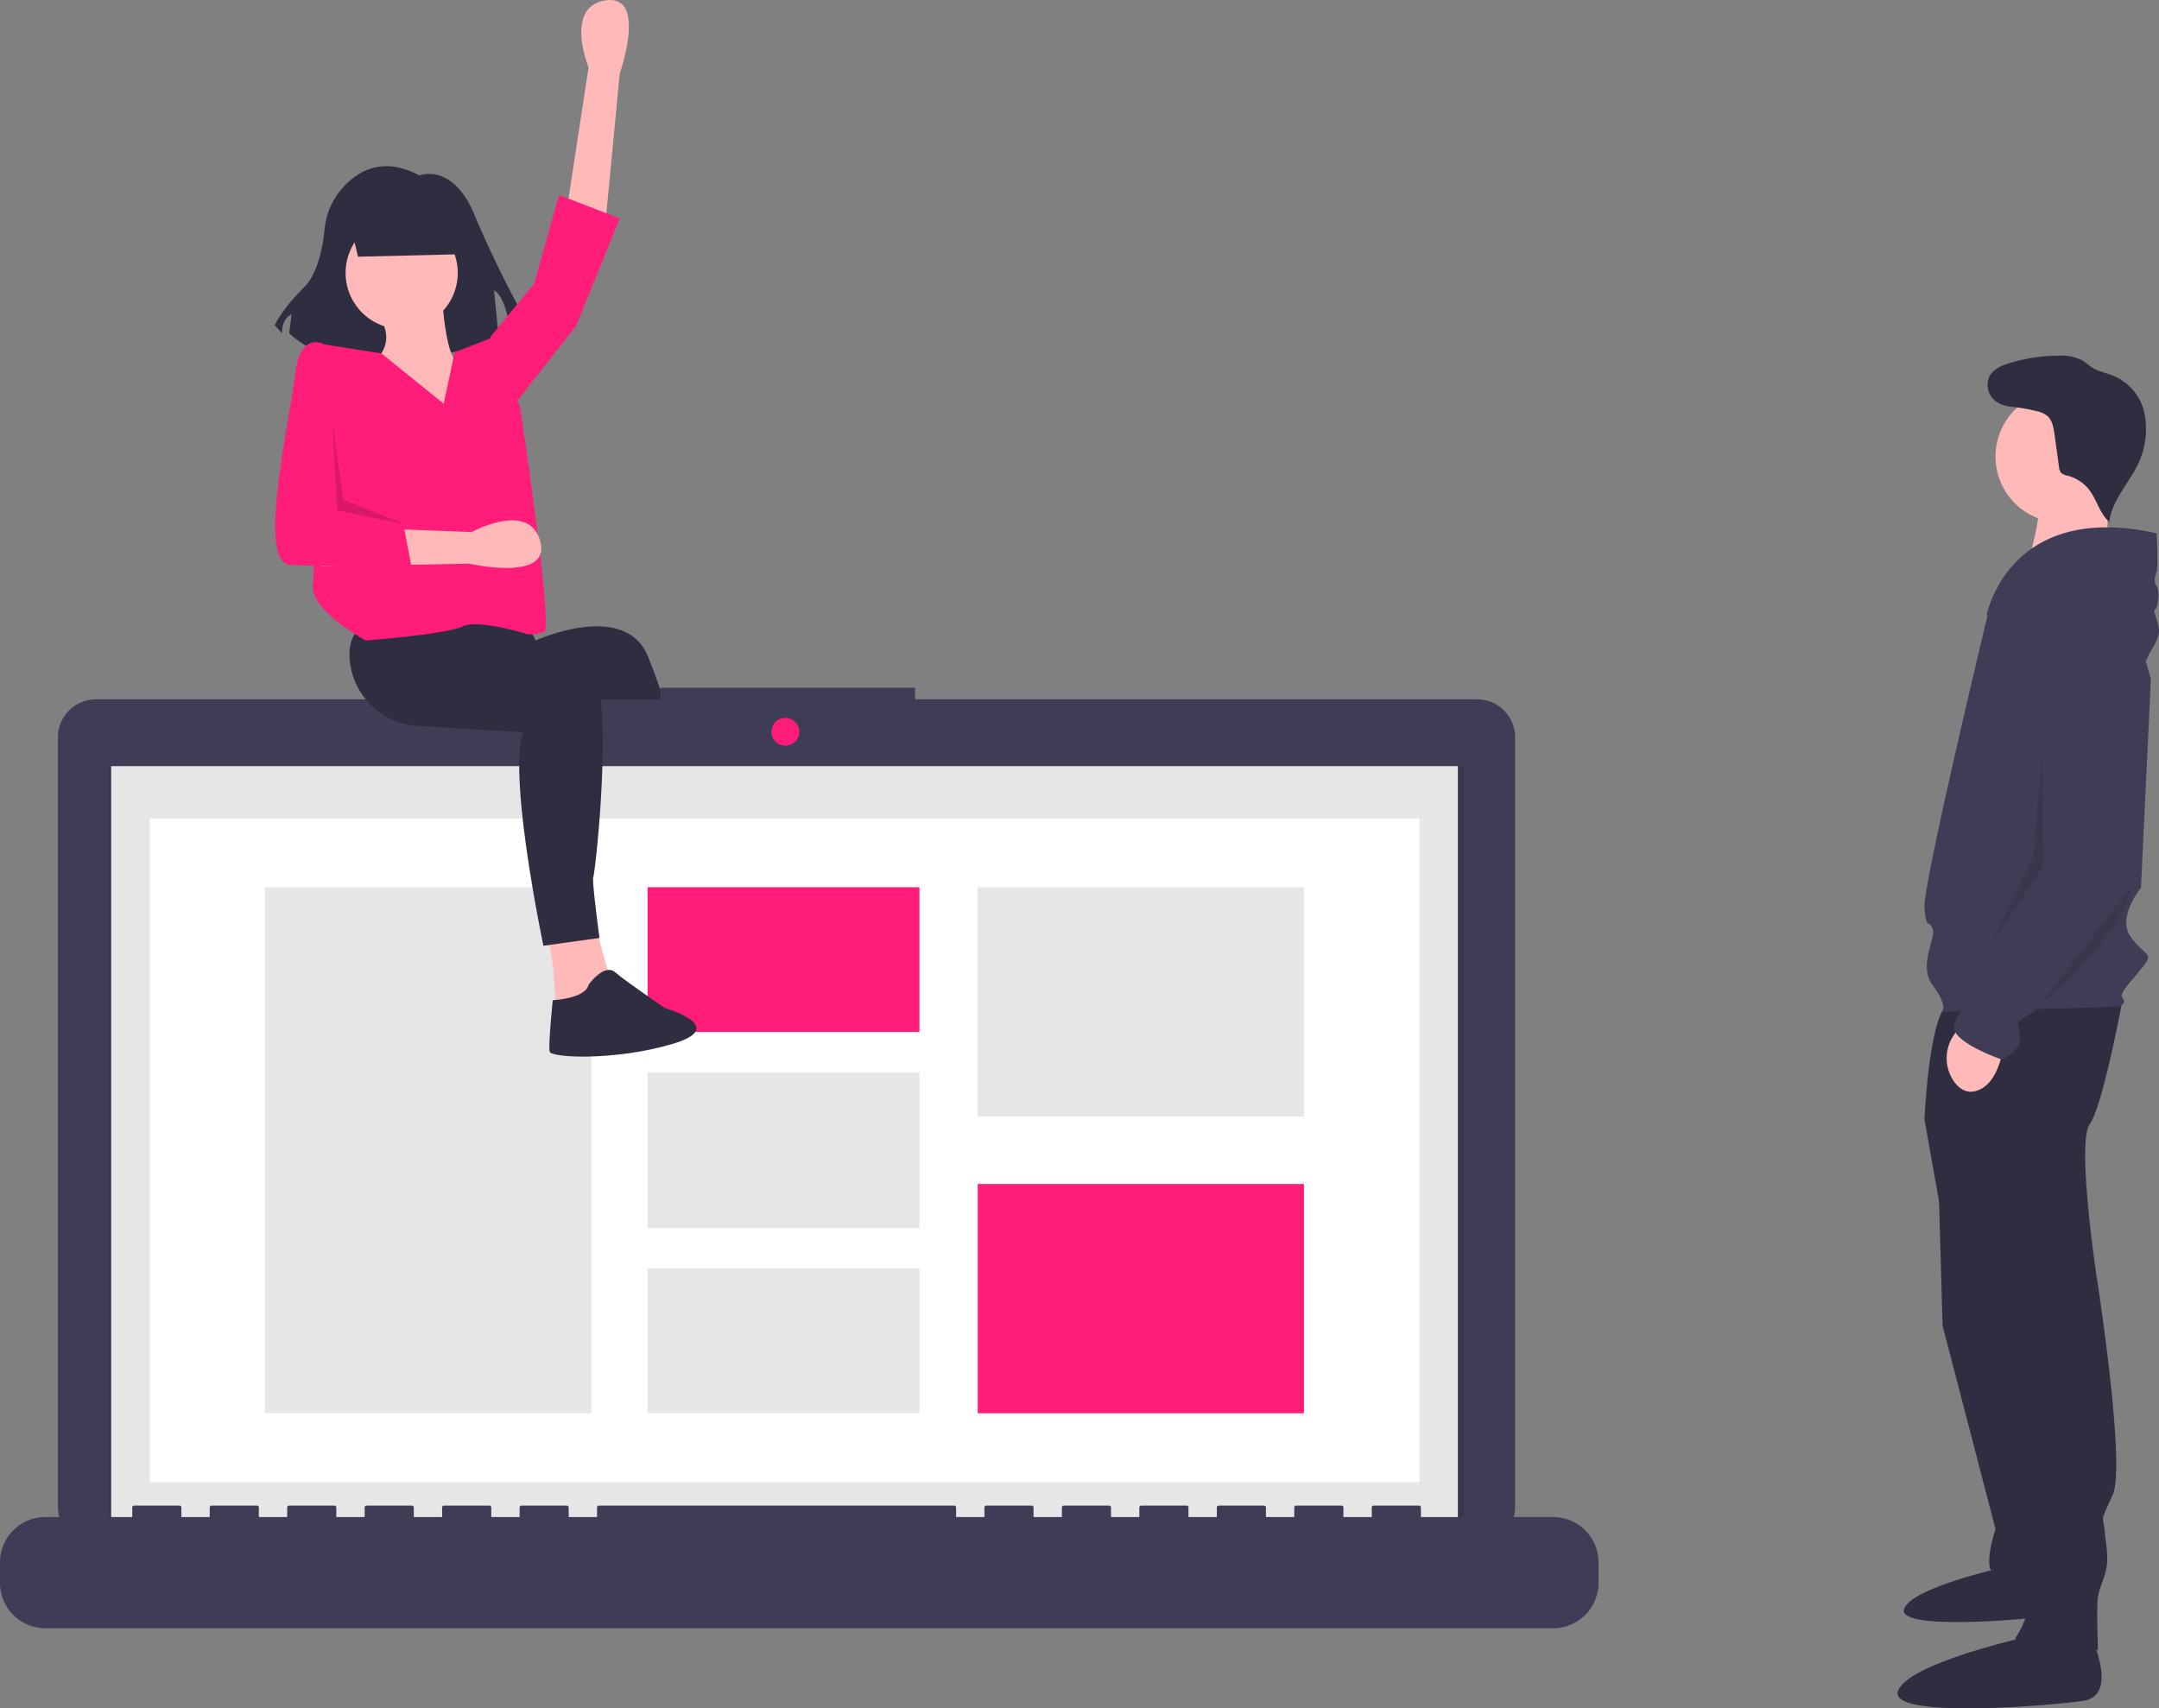 <svg xmlns="http://www.w3.org/2000/svg" width="567.649" height="449.223" viewBox="0 0 567.649 449.223"><rect x="0" y="0" width="567.649" height="449.223" fill="#808080" stroke="none"/><g transform="translate(0)"><path d="M277.171,364.2l5.734,17.611,7.781-6.553-4.1-13.924Z" transform="translate(-98.662 -128.621)" fill="#ffb9b9"/><path d="M322.014,350.661l2.048,27.44,49.555,1.229,21.706,49.555L407.2,423.97s-13.515-46.688-19.658-61.432-29.487-4.1-29.487-4.1l-2.048-4.1Z" transform="translate(-217.223 -190.028)" fill="#2f2e41"/><path d="M441.563,485.018s.819,13.105,2.048,13.924,10.648-.819,10.648-.819,2.83.629,14.334-2.457c12.933-3.47-1.638-8.6-1.638-8.6s-9.419-6.143-13.515-9.01-6.962,3.276-6.962,3.276C447.3,483.789,441.563,485.018,441.563,485.018Z" transform="translate(-259.778 -235.104)" fill="#2f2e41"/><path d="M950.333,571.681l1.3,45.631,13.907,53.453s-3.042,9.126-.869,11.3,12.168,6.084,12.168,6.084l-8.257-113.86Z" transform="translate(-440.88 -268.702)" fill="#2f2e41"/><path d="M975.6,742.179s4.959,10.91-1.984,11.9-39.013,3.637-37.029-1.984,26.119-10.91,26.119-10.91Z" transform="translate(-435.956 -329.04)" fill="#2f2e41"/><path d="M997.087,508.85s-5.215,28.248-8.692,33.028,1.738,39.547,1.738,39.547,7.822,49.977,4.346,57.8-2.608,5.215-2.173,9.561,1.3,7.822,0,11.734-1.3,3.477-1.738,5.65,0,13.906,0,13.906-18.687,6.519-21.729-3.042c0,0,4.346-6.084,3.042-10.865a57.883,57.883,0,0,1-2.173-14.776v-9.126l-19.991-74.748-4.78-26.944s1.3-27.378,6.084-29.986S997.087,508.85,997.087,508.85Z" transform="translate(-438.959 -246.288)" fill="#2f2e41"/><path d="M985.353,770.693s6.519,14.341-2.607,15.645-51.281,4.78-48.673-2.607S968.4,769.39,968.4,769.39Z" transform="translate(-435.051 -339.079)" fill="#2f2e41"/><circle cx="17.383" cy="17.383" r="17.383" transform="translate(524.659 102.655)" fill="#ffb9b9"/><path d="M1007.942,299.136l-.324,22.2-21.312.072s5.409-17.378,2.986-21.012S1007.942,299.136,1007.942,299.136Z" transform="translate(-453.685 -171.416)" fill="#ffb9b9"/><path d="M961.444,345.685s15.21-19.556,26.944-11.3,16.079,27.813,16.079,27.813l-2.607,54.757s-6.519,7.822-2.608,13.037,6.084,3.911,3.042,7.822-6.519,6.953-5.215,8.257-1.3,2.173-1.3,2.173l-46.066,1.3s1.3-1.738-2.607-6.953.869-12.168,0-14.776-1.738.435-2.173-5.65S961.444,345.685,961.444,345.685Z" transform="translate(-438.954 -183.511)" fill="#3f3d56"/><path d="M969.025,524.744s-.869,10.865-7.388,12.6c-2.444.652-4.278-.591-5.615-2.4a10.673,10.673,0,0,1-.341-11.974l1.61-2.576Z" transform="translate(-442.189 -250.448)" fill="#ffb9b9"/><path d="M1015,318.115s.434,8.692,0,10-.869,2.607,0,3.911.434,5.65-.435,6.084,1.738,4.346.869,6.953a18.859,18.859,0,0,1-2.173,4.346c-.434.869-1.135,2.426-1.135,2.426s-12.772-27.2-23.2-20.679a75.587,75.587,0,0,1-18.687,8.692S975.888,309.424,1015,318.115Z" transform="translate(-447.966 -177.887)" fill="#3f3d56"/><path d="M991.367,350.3s13.906,1.3,13.037,19.556,1.3,46.935,1.3,46.935-23.9,36.5-27.813,39.112-4.346,2.173-3.911,4.346.869,3.911-.869,5.649a15,15,0,0,1-3.477,2.607s-13.906-4.78-12.6-9.126,7.388-11.3,7.388-11.3,10.43-16.949,10.865-19.556.435-2.173,1.738-3.477,4.78-6.519,4.78-9.126v-8.257l-3.643-44.126a12.792,12.792,0,0,1,3.393-9.907A11.067,11.067,0,0,1,991.367,350.3Z" transform="translate(-443.235 -189.861)" fill="#3f3d56"/><path d="M978.957,259.566a7.083,7.083,0,0,1-6.563-1.5,5.36,5.36,0,0,1-1.061-6.418c1.044-1.734,3.074-2.581,5.005-3.184a44.315,44.315,0,0,1,13.161-2.008,11.816,11.816,0,0,1,6.171,1.282c.9.545,1.664,1.293,2.555,1.854,1.638,1.032,3.6,1.375,5.4,2.092a13.859,13.859,0,0,1,7.9,8.365,16.7,16.7,0,0,1,.768,3.929,21.526,21.526,0,0,1-1.878,10.67c-2.425,5.287-7.04,9.733-7.692,15.513-2.484-2.086-3.213-5.584-5.137-8.2a10.626,10.626,0,0,0-5.8-3.937,3.378,3.378,0,0,1-1.757-.785,2.911,2.911,0,0,1-.55-1.583l-1.193-8.588c-.243-1.748-.571-3.658-1.912-4.8a6.8,6.8,0,0,0-2.848-1.236,45.924,45.924,0,0,0-7.434-1.212" transform="translate(-448.126 -152.934)" fill="#2f2e41"/><path d="M1015.886,463.234l-24.4,31.659S1013.954,476.115,1015.886,463.234Z" transform="translate(-455.531 -230.099)" opacity="0.1"/><path d="M826.006,307.563l.231,29.9-14.169,21.253,11.593-23.829Z" transform="translate(-289.064 -109.48)" opacity="0.1"/><path d="M556.082,385.1H408.318V382.05h-67V385.1H192.945a10,10,0,0,0-10,10V597.424a10,10,0,0,0,10,10H556.082a10,10,0,0,0,10-10V395.09a9.995,9.995,0,0,0-10-10Z" transform="translate(-167.722 -201.201)" fill="#3f3d56"/><rect width="356.327" height="201.005" transform="translate(28.628 201.558)" opacity="0.1"/><circle cx="3.655" cy="3.655" r="3.655" transform="translate(202.832 188.768)" fill="#ff1d79"/><rect width="354.077" height="200.931" transform="translate(29.226 201.458)" fill="#e6e6e6"/><rect width="333.827" height="174.538" transform="translate(39.351 215.188)" fill="#fff"/><rect width="85.778" height="138.318" transform="translate(69.684 233.297)" fill="#e6e6e6"/><rect width="71.481" height="38.074" transform="translate(170.269 233.297)" fill="#ff1d79"/><rect width="71.481" height="40.965" transform="translate(170.269 281.974)" fill="#e6e6e6"/><rect width="71.481" height="38.074" transform="translate(170.269 333.542)" fill="#e6e6e6"/><rect width="85.778" height="60.278" transform="translate(257.068 233.297)" fill="#e6e6e6"/><rect width="85.778" height="60.278" transform="translate(257.068 311.338)" fill="#ff1d79"/><path d="M567.665,718.973H532.89v-2.506a.5.5,0,0,0-.5-.5H520.471a.5.5,0,0,0-.5.5h0v2.506h-7.452v-2.506a.5.5,0,0,0-.5-.5H500.1a.5.5,0,0,0-.5.5h0v2.506h-7.452v-2.506a.5.5,0,0,0-.5-.5H479.734a.5.5,0,0,0-.5.5h0v2.506h-7.452v-2.506a.5.5,0,0,0-.5-.5H459.365a.5.5,0,0,0-.5.5h0v2.506h-7.452v-2.506a.5.5,0,0,0-.5-.5H439a.5.5,0,0,0-.5.5h0v2.506h-7.452v-2.506a.5.5,0,0,0-.5-.5H418.629a.5.5,0,0,0-.5.5h0v2.506H410.68v-2.506a.5.5,0,0,0-.5-.5h-93.4a.5.5,0,0,0-.5.5h0v2.506h-7.452v-2.506a.5.5,0,0,0-.5-.5H296.419a.5.5,0,0,0-.5.5v2.506H288.47v-2.506a.5.5,0,0,0-.5-.5H276.051a.5.5,0,0,0-.5.5h0v2.506H268.1v-2.506a.5.5,0,0,0-.5-.5H255.682a.5.5,0,0,0-.5.5h0v2.506h-7.452v-2.506a.5.5,0,0,0-.5-.5H235.314a.5.5,0,0,0-.5.5h0v2.506h-7.452v-2.506a.5.5,0,0,0-.5-.5H214.946a.5.5,0,0,0-.5.5h0v2.506H207v-2.506a.5.5,0,0,0-.5-.5H194.577a.5.5,0,0,0-.5.5h0v2.506H171.228A11.923,11.923,0,0,0,159.305,730.9v5.391a11.923,11.923,0,0,0,11.923,11.923H567.665a11.923,11.923,0,0,0,11.923-11.923V730.9a11.923,11.923,0,0,0-11.923-11.923Z" transform="translate(-159.305 -320.064)" fill="#3f3d56"/><path d="M288.326,175.991a19.373,19.373,0,0,0-3.793,9.959c-.442,4.393-1.728,11.419-5.471,15.112-5.7,5.627-7.6,9.847-7.6,9.847l1.9,2.11c0-4.22,2.534-4.923,2.534-4.923l-.634,4.923c17.107,16.176,55.121,1.407,55.121,1.407l-1.267-12.66c3.168,1.407,4.435,11.253,4.435,11.253l5.069-1.407a287.536,287.536,0,0,1-14.572-29.539c-5.7-14.066-14.572-10.55-14.572-10.55C299.02,165.935,292.116,171.116,288.326,175.991Z" transform="translate(-199.228 -125.399)" fill="#2f2e41"/><path d="M390.055,159.083l6.143-40.135s-6.553-15.972,4.5-17.61,3.686,19.249,3.686,19.249l-3.686,38.5Z" transform="translate(-241.443 -101.246)" fill="#ffb9b9"/><path d="M382.425,482.163c2.048,3.276,2.457,20.068,2.457,20.068l14.334-9.01-4.1-14.744Z" transform="translate(-238.727 -235.525)" fill="#ffb9b9"/><path d="M333.72,347.482s-18.02,0-27.849,5.734c-3.159,1.843-4.076,5.167-3.866,8.829a19.032,19.032,0,0,0,17.929,17.715l27.71,1.714c-4.1,11.467,5.324,56.108,5.324,56.108l14.744-2.048s-2.048-15.153-1.638-15.972,4.1-32.764,1.638-49.555-36.04-9.829-36.04-9.829Z" transform="translate(-210.091 -188.896)" fill="#2f2e41"/><path d="M384.469,505.223s-1.229,11.877-.819,13.515,17.2,2.457,32.354-2.048-2.048-9.419-2.048-9.419-10.239-6.962-13.105-9.419-6.962,3.276-6.962,3.276C393.07,504.814,384.469,505.223,384.469,505.223Z" transform="translate(-239.133 -242.204)" fill="#2f2e41"/><circle cx="14.744" cy="14.744" r="14.744" transform="translate(88.695 83.953) rotate(-80.783)" fill="#ffb9b9"/><path d="M311.483,227.35c5.324,7.781-1.229,12.286-1.229,12.286l-2.867,21.3s30.716,2.867,36.04-1.229-6.143-17.61-10.239-18.839-4.915-18.02-4.915-18.02Z" transform="translate(-212.017 -144.53)" fill="#ffb9b9"/><path d="M305.024,243.339l-16.159-2.528-1.843,17.406s.819,38.907,0,45.869,13.924,14.744,13.924,14.744,21.3-1.638,25.392-3.686,17.2,2.048,17.2,2.048a11.074,11.074,0,0,0,4.3-.614c2.457-.819-6.348-59.179-6.348-59.179l-7.782-18.02-9.42,3.686-2.867,13.515Z" transform="translate(-204.756 -150.415)" fill="#ff1d79"/><path d="M206.144,134.918l16.382-20.887,11.467-28.258L218.021,79.63l-6.553,23.344L200,116.9l-.41,2.457Z" transform="translate(-71.047 -28.345)" fill="#ff1d79"/><path d="M288.92,315.238l40.574,1.527s15.121-8.331,18.009,2.468-18.7,5.856-18.7,5.856l-38.666.728Z" transform="translate(-205.443 -176.87)" fill="#ffb9b9"/><path d="M286.278,286.414l18.839,1.229,2.457,12.7s-22.935-.41-31.945-.819,0-38.5,1.229-49.964,7.372-8.191,7.372-8.191l3.686,2.867Z" transform="translate(-199.302 -150.968)" fill="#ff1d79"/><path d="M138.55,192.63l16.382,6.553-18.02-3.686-1.229-23.344Z" transform="translate(-48.298 -61.28)" opacity="0.15"/><path d="M171.425,96.685l-27.05.644L141.155,83.8h30.27Z" transform="translate(-50.246 -29.831)" fill="#2f2e41"/></g></svg>